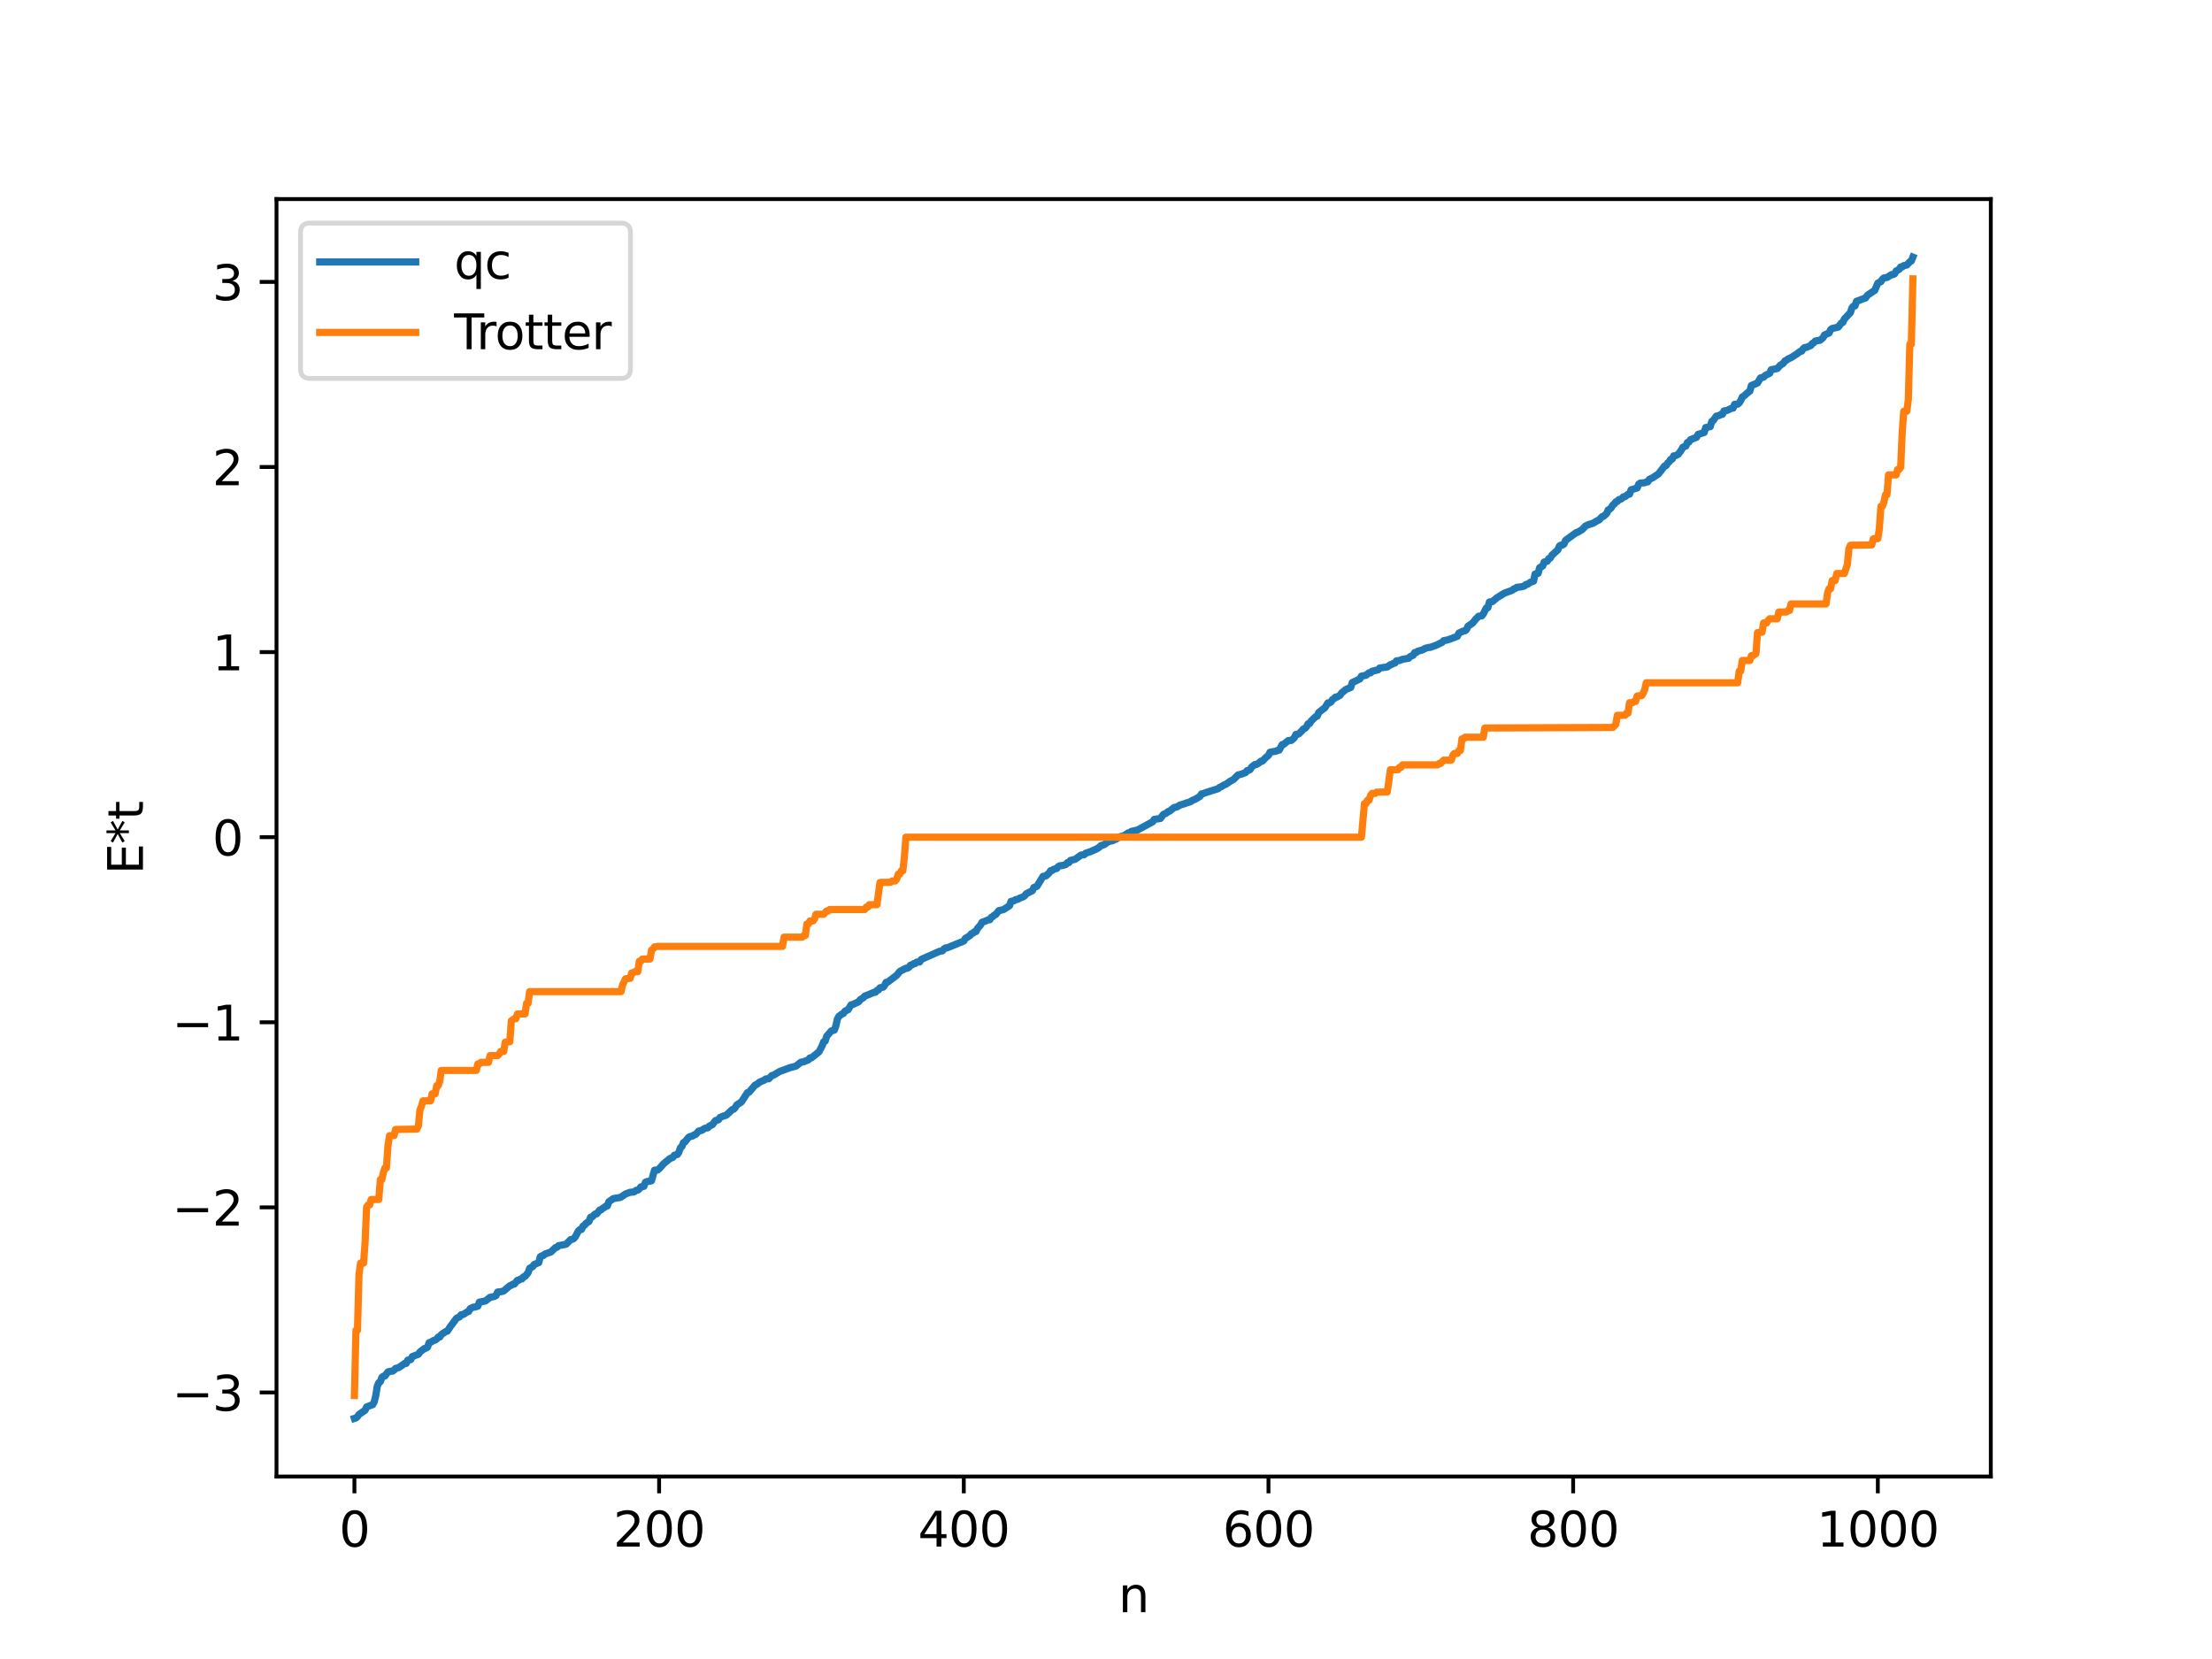<?xml version="1.0" encoding="utf-8" standalone="no"?>
<!DOCTYPE svg PUBLIC "-//W3C//DTD SVG 1.1//EN"
  "http://www.w3.org/Graphics/SVG/1.1/DTD/svg11.dtd">
<svg xmlns:xlink="http://www.w3.org/1999/xlink" width="460.8pt" height="345.6pt" viewBox="0 0 460.8 345.6" xmlns="http://www.w3.org/2000/svg" version="1.1">
 <defs>
  <style type="text/css">*{stroke-linejoin: round; stroke-linecap: butt}</style>
 </defs>
 <g id="figure_1">
  <g id="patch_1">
   <path d="M 0 345.6 
L 460.8 345.6 
L 460.8 0 
L 0 0 
z
" style="fill: #ffffff"/>
  </g>
  <g id="axes_1">
   <g id="patch_2">
    <path d="M 57.6 307.584 
L 414.72 307.584 
L 414.72 41.472 
L 57.6 41.472 
z
" style="fill: #ffffff"/>
   </g>
   <g id="matplotlib.axis_1">
    <g id="xtick_1">
     <g id="line2d_1">
      <defs>
       <path id="m3735494f0d" d="M 0 0 
L 0 3.5 
" style="stroke: #000000; stroke-width: 0.8"/>
      </defs>
      <g>
       <use xlink:href="#m3735494f0d" x="73.833" y="307.584" style="stroke: #000000; stroke-width: 0.8"/>
      </g>
     </g>
     <g id="text_1">
      <!-- 0 -->
      <g transform="translate(70.651 322.182) scale(0.1 -0.1)">
       <defs>
        <path id="DejaVuSans-30" d="M 2034 4250 
Q 1547 4250 1301 3770 
Q 1056 3291 1056 2328 
Q 1056 1369 1301 889 
Q 1547 409 2034 409 
Q 2525 409 2770 889 
Q 3016 1369 3016 2328 
Q 3016 3291 2770 3770 
Q 2525 4250 2034 4250 
z
M 2034 4750 
Q 2819 4750 3233 4129 
Q 3647 3509 3647 2328 
Q 3647 1150 3233 529 
Q 2819 -91 2034 -91 
Q 1250 -91 836 529 
Q 422 1150 422 2328 
Q 422 3509 836 4129 
Q 1250 4750 2034 4750 
z
" transform="scale(0.016)"/>
       </defs>
       <use xlink:href="#DejaVuSans-30"/>
      </g>
     </g>
    </g>
    <g id="xtick_2">
     <g id="line2d_2">
      <g>
       <use xlink:href="#m3735494f0d" x="137.304" y="307.584" style="stroke: #000000; stroke-width: 0.8"/>
      </g>
     </g>
     <g id="text_2">
      <!-- 200 -->
      <g transform="translate(127.76 322.182) scale(0.1 -0.1)">
       <defs>
        <path id="DejaVuSans-32" d="M 1228 531 
L 3431 531 
L 3431 0 
L 469 0 
L 469 531 
Q 828 903 1448 1529 
Q 2069 2156 2228 2338 
Q 2531 2678 2651 2914 
Q 2772 3150 2772 3378 
Q 2772 3750 2511 3984 
Q 2250 4219 1831 4219 
Q 1534 4219 1204 4116 
Q 875 4013 500 3803 
L 500 4441 
Q 881 4594 1212 4672 
Q 1544 4750 1819 4750 
Q 2544 4750 2975 4387 
Q 3406 4025 3406 3419 
Q 3406 3131 3298 2873 
Q 3191 2616 2906 2266 
Q 2828 2175 2409 1742 
Q 1991 1309 1228 531 
z
" transform="scale(0.016)"/>
       </defs>
       <use xlink:href="#DejaVuSans-32"/>
       <use xlink:href="#DejaVuSans-30" x="63.623"/>
       <use xlink:href="#DejaVuSans-30" x="127.246"/>
      </g>
     </g>
    </g>
    <g id="xtick_3">
     <g id="line2d_3">
      <g>
       <use xlink:href="#m3735494f0d" x="200.775" y="307.584" style="stroke: #000000; stroke-width: 0.8"/>
      </g>
     </g>
     <g id="text_3">
      <!-- 400 -->
      <g transform="translate(191.231 322.182) scale(0.1 -0.1)">
       <defs>
        <path id="DejaVuSans-34" d="M 2419 4116 
L 825 1625 
L 2419 1625 
L 2419 4116 
z
M 2253 4666 
L 3047 4666 
L 3047 1625 
L 3713 1625 
L 3713 1100 
L 3047 1100 
L 3047 0 
L 2419 0 
L 2419 1100 
L 313 1100 
L 313 1709 
L 2253 4666 
z
" transform="scale(0.016)"/>
       </defs>
       <use xlink:href="#DejaVuSans-34"/>
       <use xlink:href="#DejaVuSans-30" x="63.623"/>
       <use xlink:href="#DejaVuSans-30" x="127.246"/>
      </g>
     </g>
    </g>
    <g id="xtick_4">
     <g id="line2d_4">
      <g>
       <use xlink:href="#m3735494f0d" x="264.246" y="307.584" style="stroke: #000000; stroke-width: 0.8"/>
      </g>
     </g>
     <g id="text_4">
      <!-- 600 -->
      <g transform="translate(254.702 322.182) scale(0.1 -0.1)">
       <defs>
        <path id="DejaVuSans-36" d="M 2113 2584 
Q 1688 2584 1439 2293 
Q 1191 2003 1191 1497 
Q 1191 994 1439 701 
Q 1688 409 2113 409 
Q 2538 409 2786 701 
Q 3034 994 3034 1497 
Q 3034 2003 2786 2293 
Q 2538 2584 2113 2584 
z
M 3366 4563 
L 3366 3988 
Q 3128 4100 2886 4159 
Q 2644 4219 2406 4219 
Q 1781 4219 1451 3797 
Q 1122 3375 1075 2522 
Q 1259 2794 1537 2939 
Q 1816 3084 2150 3084 
Q 2853 3084 3261 2657 
Q 3669 2231 3669 1497 
Q 3669 778 3244 343 
Q 2819 -91 2113 -91 
Q 1303 -91 875 529 
Q 447 1150 447 2328 
Q 447 3434 972 4092 
Q 1497 4750 2381 4750 
Q 2619 4750 2861 4703 
Q 3103 4656 3366 4563 
z
" transform="scale(0.016)"/>
       </defs>
       <use xlink:href="#DejaVuSans-36"/>
       <use xlink:href="#DejaVuSans-30" x="63.623"/>
       <use xlink:href="#DejaVuSans-30" x="127.246"/>
      </g>
     </g>
    </g>
    <g id="xtick_5">
     <g id="line2d_5">
      <g>
       <use xlink:href="#m3735494f0d" x="327.717" y="307.584" style="stroke: #000000; stroke-width: 0.8"/>
      </g>
     </g>
     <g id="text_5">
      <!-- 800 -->
      <g transform="translate(318.173 322.182) scale(0.1 -0.1)">
       <defs>
        <path id="DejaVuSans-38" d="M 2034 2216 
Q 1584 2216 1326 1975 
Q 1069 1734 1069 1313 
Q 1069 891 1326 650 
Q 1584 409 2034 409 
Q 2484 409 2743 651 
Q 3003 894 3003 1313 
Q 3003 1734 2745 1975 
Q 2488 2216 2034 2216 
z
M 1403 2484 
Q 997 2584 770 2862 
Q 544 3141 544 3541 
Q 544 4100 942 4425 
Q 1341 4750 2034 4750 
Q 2731 4750 3128 4425 
Q 3525 4100 3525 3541 
Q 3525 3141 3298 2862 
Q 3072 2584 2669 2484 
Q 3125 2378 3379 2068 
Q 3634 1759 3634 1313 
Q 3634 634 3220 271 
Q 2806 -91 2034 -91 
Q 1263 -91 848 271 
Q 434 634 434 1313 
Q 434 1759 690 2068 
Q 947 2378 1403 2484 
z
M 1172 3481 
Q 1172 3119 1398 2916 
Q 1625 2713 2034 2713 
Q 2441 2713 2670 2916 
Q 2900 3119 2900 3481 
Q 2900 3844 2670 4047 
Q 2441 4250 2034 4250 
Q 1625 4250 1398 4047 
Q 1172 3844 1172 3481 
z
" transform="scale(0.016)"/>
       </defs>
       <use xlink:href="#DejaVuSans-38"/>
       <use xlink:href="#DejaVuSans-30" x="63.623"/>
       <use xlink:href="#DejaVuSans-30" x="127.246"/>
      </g>
     </g>
    </g>
    <g id="xtick_6">
     <g id="line2d_6">
      <g>
       <use xlink:href="#m3735494f0d" x="391.188" y="307.584" style="stroke: #000000; stroke-width: 0.8"/>
      </g>
     </g>
     <g id="text_6">
      <!-- 1000 -->
      <g transform="translate(378.463 322.182) scale(0.1 -0.1)">
       <defs>
        <path id="DejaVuSans-31" d="M 794 531 
L 1825 531 
L 1825 4091 
L 703 3866 
L 703 4441 
L 1819 4666 
L 2450 4666 
L 2450 531 
L 3481 531 
L 3481 0 
L 794 0 
L 794 531 
z
" transform="scale(0.016)"/>
       </defs>
       <use xlink:href="#DejaVuSans-31"/>
       <use xlink:href="#DejaVuSans-30" x="63.623"/>
       <use xlink:href="#DejaVuSans-30" x="127.246"/>
       <use xlink:href="#DejaVuSans-30" x="190.869"/>
      </g>
     </g>
    </g>
    <g id="text_7">
     <!-- n -->
     <g transform="translate(232.991 335.861) scale(0.1 -0.1)">
      <defs>
       <path id="DejaVuSans-6e" d="M 3513 2113 
L 3513 0 
L 2938 0 
L 2938 2094 
Q 2938 2591 2744 2837 
Q 2550 3084 2163 3084 
Q 1697 3084 1428 2787 
Q 1159 2491 1159 1978 
L 1159 0 
L 581 0 
L 581 3500 
L 1159 3500 
L 1159 2956 
Q 1366 3272 1645 3428 
Q 1925 3584 2291 3584 
Q 2894 3584 3203 3211 
Q 3513 2838 3513 2113 
z
" transform="scale(0.016)"/>
      </defs>
      <use xlink:href="#DejaVuSans-6e"/>
     </g>
    </g>
   </g>
   <g id="matplotlib.axis_2">
    <g id="ytick_1">
     <g id="line2d_7">
      <defs>
       <path id="m44166427aa" d="M 0 0 
L -3.5 0 
" style="stroke: #000000; stroke-width: 0.8"/>
      </defs>
      <g>
       <use xlink:href="#m44166427aa" x="57.6" y="290.08" style="stroke: #000000; stroke-width: 0.8"/>
      </g>
     </g>
     <g id="text_8">
      <!-- −3 -->
      <g transform="translate(35.858 293.879) scale(0.1 -0.1)">
       <defs>
        <path id="DejaVuSans-2212" d="M 678 2272 
L 4684 2272 
L 4684 1741 
L 678 1741 
L 678 2272 
z
" transform="scale(0.016)"/>
        <path id="DejaVuSans-33" d="M 2597 2516 
Q 3050 2419 3304 2112 
Q 3559 1806 3559 1356 
Q 3559 666 3084 287 
Q 2609 -91 1734 -91 
Q 1441 -91 1130 -33 
Q 819 25 488 141 
L 488 750 
Q 750 597 1062 519 
Q 1375 441 1716 441 
Q 2309 441 2620 675 
Q 2931 909 2931 1356 
Q 2931 1769 2642 2001 
Q 2353 2234 1838 2234 
L 1294 2234 
L 1294 2753 
L 1863 2753 
Q 2328 2753 2575 2939 
Q 2822 3125 2822 3475 
Q 2822 3834 2567 4026 
Q 2313 4219 1838 4219 
Q 1578 4219 1281 4162 
Q 984 4106 628 3988 
L 628 4550 
Q 988 4650 1302 4700 
Q 1616 4750 1894 4750 
Q 2613 4750 3031 4423 
Q 3450 4097 3450 3541 
Q 3450 3153 3228 2886 
Q 3006 2619 2597 2516 
z
" transform="scale(0.016)"/>
       </defs>
       <use xlink:href="#DejaVuSans-2212"/>
       <use xlink:href="#DejaVuSans-33" x="83.789"/>
      </g>
     </g>
    </g>
    <g id="ytick_2">
     <g id="line2d_8">
      <g>
       <use xlink:href="#m44166427aa" x="57.6" y="251.521" style="stroke: #000000; stroke-width: 0.8"/>
      </g>
     </g>
     <g id="text_9">
      <!-- −2 -->
      <g transform="translate(35.858 255.32) scale(0.1 -0.1)">
       <use xlink:href="#DejaVuSans-2212"/>
       <use xlink:href="#DejaVuSans-32" x="83.789"/>
      </g>
     </g>
    </g>
    <g id="ytick_3">
     <g id="line2d_9">
      <g>
       <use xlink:href="#m44166427aa" x="57.6" y="212.961" style="stroke: #000000; stroke-width: 0.8"/>
      </g>
     </g>
     <g id="text_10">
      <!-- −1 -->
      <g transform="translate(35.858 216.761) scale(0.1 -0.1)">
       <use xlink:href="#DejaVuSans-2212"/>
       <use xlink:href="#DejaVuSans-31" x="83.789"/>
      </g>
     </g>
    </g>
    <g id="ytick_4">
     <g id="line2d_10">
      <g>
       <use xlink:href="#m44166427aa" x="57.6" y="174.402" style="stroke: #000000; stroke-width: 0.8"/>
      </g>
     </g>
     <g id="text_11">
      <!-- 0 -->
      <g transform="translate(44.237 178.201) scale(0.1 -0.1)">
       <use xlink:href="#DejaVuSans-30"/>
      </g>
     </g>
    </g>
    <g id="ytick_5">
     <g id="line2d_11">
      <g>
       <use xlink:href="#m44166427aa" x="57.6" y="135.843" style="stroke: #000000; stroke-width: 0.8"/>
      </g>
     </g>
     <g id="text_12">
      <!-- 1 -->
      <g transform="translate(44.237 139.642) scale(0.1 -0.1)">
       <use xlink:href="#DejaVuSans-31"/>
      </g>
     </g>
    </g>
    <g id="ytick_6">
     <g id="line2d_12">
      <g>
       <use xlink:href="#m44166427aa" x="57.6" y="97.284" style="stroke: #000000; stroke-width: 0.8"/>
      </g>
     </g>
     <g id="text_13">
      <!-- 2 -->
      <g transform="translate(44.237 101.083) scale(0.1 -0.1)">
       <use xlink:href="#DejaVuSans-32"/>
      </g>
     </g>
    </g>
    <g id="ytick_7">
     <g id="line2d_13">
      <g>
       <use xlink:href="#m44166427aa" x="57.6" y="58.724" style="stroke: #000000; stroke-width: 0.8"/>
      </g>
     </g>
     <g id="text_14">
      <!-- 3 -->
      <g transform="translate(44.237 62.524) scale(0.1 -0.1)">
       <use xlink:href="#DejaVuSans-33"/>
      </g>
     </g>
    </g>
    <g id="text_15">
     <!-- E*t -->
     <g transform="translate(29.778 182.148) rotate(-90) scale(0.1 -0.1)">
      <defs>
       <path id="DejaVuSans-45" d="M 628 4666 
L 3578 4666 
L 3578 4134 
L 1259 4134 
L 1259 2753 
L 3481 2753 
L 3481 2222 
L 1259 2222 
L 1259 531 
L 3634 531 
L 3634 0 
L 628 0 
L 628 4666 
z
" transform="scale(0.016)"/>
       <path id="DejaVuSans-2a" d="M 3009 3897 
L 1888 3291 
L 3009 2681 
L 2828 2375 
L 1778 3009 
L 1778 1831 
L 1422 1831 
L 1422 3009 
L 372 2375 
L 191 2681 
L 1313 3291 
L 191 3897 
L 372 4206 
L 1422 3572 
L 1422 4750 
L 1778 4750 
L 1778 3572 
L 2828 4206 
L 3009 3897 
z
" transform="scale(0.016)"/>
       <path id="DejaVuSans-74" d="M 1172 4494 
L 1172 3500 
L 2356 3500 
L 2356 3053 
L 1172 3053 
L 1172 1153 
Q 1172 725 1289 603 
Q 1406 481 1766 481 
L 2356 481 
L 2356 0 
L 1766 0 
Q 1100 0 847 248 
Q 594 497 594 1153 
L 594 3053 
L 172 3053 
L 172 3500 
L 594 3500 
L 594 4494 
L 1172 4494 
z
" transform="scale(0.016)"/>
      </defs>
      <use xlink:href="#DejaVuSans-45"/>
      <use xlink:href="#DejaVuSans-2a" x="63.184"/>
      <use xlink:href="#DejaVuSans-74" x="113.184"/>
     </g>
    </g>
   </g>
   <g id="line2d_14">
    <path d="M 73.833 295.488 
L 74.15 295.387 
L 74.467 295.105 
L 74.785 294.656 
L 76.054 293.785 
L 76.372 293.09 
L 77.324 292.721 
L 77.641 292.612 
L 77.958 292.026 
L 78.276 290.746 
L 78.593 288.777 
L 78.91 288.042 
L 79.228 287.836 
L 79.545 286.953 
L 79.862 286.694 
L 80.18 286.651 
L 80.815 285.792 
L 81.449 285.645 
L 81.767 285.632 
L 82.084 285.442 
L 82.401 285.07 
L 83.036 284.913 
L 83.988 284.259 
L 84.305 284.023 
L 84.623 284.016 
L 84.94 283.35 
L 85.575 283.219 
L 85.892 282.593 
L 87.162 282.117 
L 87.479 281.637 
L 88.431 280.913 
L 88.748 280.856 
L 89.066 280.638 
L 89.383 279.713 
L 89.7 279.626 
L 90.335 279.241 
L 90.653 279.17 
L 90.97 278.94 
L 91.287 278.549 
L 91.605 278.53 
L 91.922 278.022 
L 92.874 277.376 
L 93.191 277.303 
L 93.826 276.329 
L 94.778 275.066 
L 95.096 274.621 
L 95.73 274.326 
L 96.048 273.894 
L 96.365 273.881 
L 96.682 273.722 
L 97.317 273.297 
L 97.634 273.204 
L 97.952 272.615 
L 98.586 272.304 
L 98.904 272.296 
L 99.539 272.1 
L 99.856 271.262 
L 101.125 271.017 
L 102.077 270.264 
L 103.029 270.064 
L 103.347 269.867 
L 103.664 269.161 
L 104.616 269.036 
L 104.934 268.928 
L 106.203 267.847 
L 106.52 267.75 
L 106.838 267.516 
L 107.155 267.496 
L 107.79 266.719 
L 108.107 266.682 
L 108.424 266.444 
L 108.742 266.423 
L 109.059 265.985 
L 109.377 265.89 
L 110.011 265.125 
L 110.329 264.215 
L 110.963 263.859 
L 111.281 263.42 
L 111.915 263.158 
L 112.233 263.017 
L 112.55 261.812 
L 112.867 261.607 
L 113.185 261.554 
L 113.502 261.251 
L 114.772 260.801 
L 115.724 259.889 
L 116.041 259.813 
L 116.358 259.5 
L 116.993 259.378 
L 117.628 259.261 
L 117.945 259.176 
L 118.897 258.213 
L 119.215 258.178 
L 119.532 258.019 
L 119.849 257.639 
L 120.484 256.439 
L 120.801 256.151 
L 121.119 256.129 
L 121.436 255.438 
L 121.753 255.252 
L 122.071 254.851 
L 122.705 254.446 
L 123.023 253.57 
L 123.34 253.52 
L 123.975 252.902 
L 124.292 252.873 
L 124.927 252.076 
L 125.244 252.021 
L 125.562 251.69 
L 125.879 251.56 
L 126.196 251.271 
L 126.514 251.225 
L 126.831 250.346 
L 127.783 249.678 
L 129.053 249.484 
L 129.37 249.369 
L 130.322 248.725 
L 131.274 248.372 
L 131.909 248.327 
L 132.226 248.212 
L 132.543 247.963 
L 132.861 247.923 
L 133.178 247.693 
L 133.496 247.252 
L 134.13 247.135 
L 134.448 246.297 
L 134.765 246.131 
L 135.4 246.064 
L 135.717 245.971 
L 136.352 243.77 
L 136.986 243.733 
L 137.304 243.48 
L 138.256 242.424 
L 139.525 241.37 
L 140.16 241.108 
L 140.477 240.662 
L 141.112 240.498 
L 141.429 240.006 
L 141.747 239.088 
L 142.064 238.818 
L 142.381 238.018 
L 142.699 237.863 
L 143.334 237.059 
L 143.651 236.794 
L 144.286 236.647 
L 144.603 236.403 
L 144.92 236.329 
L 145.555 235.618 
L 146.19 235.47 
L 146.824 235.052 
L 147.459 234.93 
L 147.777 234.572 
L 148.411 234.283 
L 149.046 233.438 
L 149.681 233.263 
L 149.998 232.776 
L 150.633 232.514 
L 151.267 232.334 
L 152.537 231.154 
L 152.854 231.062 
L 153.172 230.707 
L 153.489 230.173 
L 154.441 229.573 
L 155.71 227.61 
L 156.028 227.541 
L 157.297 226.037 
L 157.615 225.916 
L 158.249 225.418 
L 158.884 225.153 
L 159.201 225.022 
L 159.519 224.767 
L 160.153 224.729 
L 160.788 224.047 
L 161.105 224.004 
L 162.375 223.229 
L 164.596 222.407 
L 165.548 222.159 
L 165.866 222.058 
L 166.818 221.291 
L 167.453 221.177 
L 168.405 220.78 
L 168.722 220.381 
L 169.039 220.368 
L 169.674 219.877 
L 170.626 219.09 
L 171.261 217.87 
L 171.578 217.036 
L 171.896 216.89 
L 172.213 215.871 
L 173.165 214.776 
L 173.8 214.591 
L 174.117 213.759 
L 174.434 212.32 
L 174.752 211.721 
L 175.386 211.254 
L 175.704 211.11 
L 176.021 210.638 
L 176.656 210.359 
L 177.291 209.33 
L 177.608 209.276 
L 178.877 208.681 
L 179.195 208.243 
L 179.829 207.862 
L 180.147 207.505 
L 181.099 207.137 
L 182.051 206.726 
L 182.368 206.696 
L 182.686 206.333 
L 183.003 206.225 
L 183.32 205.771 
L 183.955 205.655 
L 184.272 205.307 
L 184.59 204.644 
L 184.907 204.605 
L 186.811 203.159 
L 187.446 202.368 
L 188.715 201.702 
L 189.033 201.686 
L 189.35 201.489 
L 189.667 201.074 
L 189.985 201.01 
L 190.302 200.752 
L 190.62 200.736 
L 190.937 200.439 
L 191.572 200.398 
L 191.889 199.887 
L 192.524 199.592 
L 195.697 198.187 
L 196.332 198.074 
L 196.649 197.682 
L 196.967 197.481 
L 197.284 197.45 
L 197.919 197.205 
L 200.775 196.035 
L 201.092 195.502 
L 202.044 194.913 
L 202.362 194.511 
L 202.679 194.412 
L 202.996 194.091 
L 203.314 194.056 
L 203.631 193.409 
L 204.266 192.695 
L 204.583 192.125 
L 205.218 191.9 
L 205.853 191.622 
L 206.17 191.607 
L 206.487 191.119 
L 206.805 190.953 
L 207.122 190.637 
L 207.439 190.506 
L 208.074 189.703 
L 209.026 189.494 
L 210.296 188.681 
L 210.613 187.782 
L 211.248 187.649 
L 211.565 187.417 
L 211.882 187.387 
L 212.517 187.06 
L 213.152 186.835 
L 213.469 186.597 
L 213.786 186.188 
L 215.056 185.552 
L 215.373 184.886 
L 216.008 184.637 
L 217.277 182.568 
L 217.912 182.443 
L 218.547 181.859 
L 218.864 181.375 
L 219.181 181.351 
L 219.499 181.082 
L 220.134 180.915 
L 220.451 180.536 
L 220.768 180.35 
L 221.403 180.291 
L 222.038 180.086 
L 222.355 179.705 
L 222.672 179.698 
L 222.99 179.24 
L 223.942 179.016 
L 225.211 178.125 
L 225.846 178.056 
L 226.163 177.742 
L 227.115 177.429 
L 228.385 176.869 
L 229.02 176.489 
L 229.337 176.155 
L 229.972 175.974 
L 230.924 175.32 
L 231.876 175.094 
L 232.193 174.871 
L 232.51 174.823 
L 232.828 174.444 
L 233.145 174.443 
L 233.462 174.256 
L 234.097 174.113 
L 235.049 173.497 
L 235.367 173.485 
L 235.684 173.196 
L 236.953 172.912 
L 240.127 171.189 
L 240.444 170.687 
L 241.714 170.514 
L 242.348 169.662 
L 242.983 169.389 
L 243.3 169.082 
L 243.618 168.999 
L 244.57 168.234 
L 245.205 168.084 
L 245.839 167.693 
L 246.474 167.523 
L 247.109 167.296 
L 248.061 166.985 
L 248.378 166.736 
L 249.013 166.483 
L 249.965 165.903 
L 250.282 165.392 
L 250.6 165.346 
L 251.234 165.096 
L 253.773 164.299 
L 254.091 164.006 
L 254.408 163.876 
L 255.043 163.489 
L 255.36 163.384 
L 256.312 162.722 
L 256.947 162.395 
L 257.899 161.435 
L 258.534 161.287 
L 259.486 160.929 
L 259.803 160.522 
L 260.12 160.474 
L 260.438 160.291 
L 260.755 159.765 
L 261.39 159.272 
L 261.707 159.261 
L 262.342 158.889 
L 262.659 158.569 
L 262.977 158.546 
L 263.611 157.886 
L 264.246 157.351 
L 264.563 156.703 
L 265.833 156.477 
L 266.15 156.298 
L 266.467 156.266 
L 267.102 155.116 
L 267.42 155.054 
L 268.372 154.275 
L 269.006 154.238 
L 269.641 153.672 
L 269.958 152.992 
L 270.276 152.981 
L 270.593 152.853 
L 271.228 152.214 
L 271.545 151.846 
L 271.862 151.729 
L 272.18 151.389 
L 272.497 150.779 
L 272.815 150.72 
L 273.132 150.204 
L 274.084 149.289 
L 274.401 149.187 
L 274.719 148.429 
L 275.353 147.922 
L 275.988 147.452 
L 276.623 146.427 
L 276.94 146.423 
L 277.258 146.232 
L 277.575 145.737 
L 277.892 145.555 
L 278.21 145.218 
L 278.527 145.209 
L 279.162 144.838 
L 279.479 144.348 
L 280.431 143.595 
L 281.383 143.206 
L 281.7 142.195 
L 283.287 141.435 
L 283.605 140.856 
L 284.557 140.673 
L 285.191 140.165 
L 285.509 140.161 
L 285.826 139.836 
L 287.096 139.531 
L 287.413 139.161 
L 289 138.941 
L 289.634 138.472 
L 289.952 138.396 
L 290.269 138.191 
L 290.586 138.127 
L 290.904 137.667 
L 291.539 137.593 
L 292.173 137.347 
L 293.443 137.128 
L 293.76 136.781 
L 294.395 136.491 
L 294.712 135.935 
L 295.029 135.927 
L 295.347 135.658 
L 296.299 135.402 
L 296.934 135.058 
L 297.568 134.873 
L 297.886 134.869 
L 298.838 134.546 
L 299.472 134.289 
L 300.107 133.952 
L 300.424 133.816 
L 300.742 133.463 
L 301.377 133.35 
L 302.011 133.156 
L 303.598 132.551 
L 303.915 131.882 
L 304.867 131.451 
L 305.185 131.409 
L 305.502 131.145 
L 305.82 130.437 
L 306.772 129.804 
L 307.406 129.002 
L 308.041 128.368 
L 308.676 128.301 
L 308.993 127.903 
L 309.628 126.646 
L 309.945 126.601 
L 310.262 125.417 
L 310.897 125.315 
L 311.849 124.52 
L 313.436 123.542 
L 315.023 122.97 
L 315.34 122.683 
L 315.658 122.595 
L 315.975 122.35 
L 316.927 122.246 
L 317.562 122.077 
L 317.879 121.762 
L 318.196 121.718 
L 318.831 121.283 
L 319.466 121.071 
L 319.783 119.582 
L 320.418 119.447 
L 320.735 118.262 
L 321.37 117.906 
L 321.687 117.077 
L 322.322 116.911 
L 322.639 116.367 
L 322.957 116.247 
L 323.274 115.679 
L 324.543 114.526 
L 324.861 113.745 
L 325.178 113.555 
L 325.496 113.537 
L 325.813 113.326 
L 326.13 112.571 
L 327.717 111.416 
L 328.352 110.95 
L 328.669 110.877 
L 329.621 110.294 
L 330.256 109.6 
L 330.891 109.291 
L 331.843 109.01 
L 332.795 108.437 
L 333.112 108.316 
L 333.747 107.625 
L 334.064 107.547 
L 334.699 106.966 
L 335.016 106.215 
L 335.334 106.073 
L 335.651 105.776 
L 335.968 105.237 
L 336.286 104.991 
L 336.603 104.546 
L 336.92 104.461 
L 337.238 104.079 
L 337.555 104.03 
L 337.872 103.828 
L 338.19 103.488 
L 338.507 103.47 
L 339.142 102.974 
L 339.459 102.942 
L 339.777 102.046 
L 341.046 101.656 
L 341.363 100.869 
L 341.681 100.64 
L 342.633 100.561 
L 342.95 100.404 
L 343.267 100.376 
L 343.585 99.857 
L 344.22 99.566 
L 345.489 98.731 
L 346.758 97.084 
L 347.076 96.989 
L 347.393 96.477 
L 347.71 96.212 
L 348.028 95.704 
L 348.345 95.651 
L 348.662 94.957 
L 348.98 94.955 
L 349.615 94.63 
L 350.249 93.759 
L 350.567 93.17 
L 351.201 92.917 
L 351.519 92.184 
L 351.836 92.079 
L 352.153 91.596 
L 353.423 91.096 
L 353.74 90.493 
L 355.01 90.102 
L 355.327 89.068 
L 356.279 88.876 
L 356.596 87.794 
L 356.914 87.57 
L 357.548 86.69 
L 358.183 86.542 
L 358.5 86.318 
L 358.818 86.31 
L 359.135 85.614 
L 359.77 85.502 
L 360.722 85.04 
L 361.039 85.013 
L 361.357 84.223 
L 361.991 84.195 
L 362.309 83.937 
L 362.626 83.446 
L 362.943 82.708 
L 363.261 82.521 
L 364.213 81.686 
L 364.53 81.469 
L 364.848 80.305 
L 366.117 79.787 
L 366.752 78.716 
L 367.386 78.578 
L 367.704 78.227 
L 368.656 77.759 
L 368.973 77.027 
L 370.243 76.768 
L 370.877 76.081 
L 371.512 75.679 
L 371.829 75.18 
L 372.147 75.057 
L 372.464 74.786 
L 373.099 74.51 
L 374.368 73.697 
L 375.003 73.206 
L 375.32 73.157 
L 375.638 72.634 
L 375.955 72.391 
L 376.272 72.383 
L 377.224 71.977 
L 377.542 71.555 
L 377.859 71.393 
L 378.177 71.032 
L 379.129 70.889 
L 379.763 70.368 
L 380.081 69.774 
L 381.033 69.368 
L 381.35 68.68 
L 381.667 68.429 
L 382.937 68.148 
L 383.572 67.31 
L 383.889 67.168 
L 384.206 66.466 
L 385.476 65.114 
L 385.793 64.12 
L 386.11 63.779 
L 386.428 63.732 
L 386.745 62.768 
L 388.649 62.058 
L 388.967 61.557 
L 389.601 61.114 
L 390.553 60.478 
L 391.188 58.981 
L 391.823 58.669 
L 392.14 58.164 
L 392.458 57.897 
L 393.092 57.807 
L 394.044 57.203 
L 394.362 57.199 
L 394.679 57.048 
L 394.996 56.45 
L 395.631 56.114 
L 395.948 55.609 
L 396.266 55.607 
L 396.583 55.336 
L 397.218 55.21 
L 397.853 54.534 
L 398.17 54.356 
L 398.487 53.568 
L 398.487 53.568 
" clip-path="url(#p42ec8f3f74)" style="fill: none; stroke: #1f77b4; stroke-width: 1.5; stroke-linecap: square"/>
   </g>
   <g id="line2d_15">
    <path d="M 73.833 290.709 
L 74.15 277.137 
L 74.467 277.137 
L 74.785 265.536 
L 75.102 263.126 
L 75.737 263.126 
L 76.054 258.786 
L 76.372 251.458 
L 76.689 251.009 
L 77.006 251.009 
L 77.324 249.875 
L 78.91 249.875 
L 79.228 245.741 
L 79.545 245.741 
L 79.862 244.244 
L 80.18 243.32 
L 80.497 243.32 
L 80.815 238.749 
L 81.132 236.597 
L 82.084 236.56 
L 82.401 235.286 
L 86.844 235.214 
L 87.162 234.517 
L 87.479 231.204 
L 87.796 230.472 
L 88.114 229.325 
L 89.7 229.325 
L 90.018 227.86 
L 90.653 227.86 
L 90.97 226.158 
L 91.287 226.158 
L 91.605 225.271 
L 91.922 222.991 
L 99.221 222.991 
L 99.539 221.632 
L 99.856 221.632 
L 100.173 221.311 
L 101.76 221.311 
L 102.077 219.902 
L 103.664 219.902 
L 103.981 219.584 
L 104.299 219.035 
L 104.934 219.035 
L 105.251 217.103 
L 106.203 217.006 
L 106.52 212.647 
L 107.155 212.216 
L 107.472 212.216 
L 107.79 211.212 
L 109.377 211.212 
L 109.694 209.009 
L 110.011 209.009 
L 110.329 206.575 
L 129.37 206.575 
L 129.687 205.192 
L 130.322 203.892 
L 131.274 203.809 
L 131.591 202.677 
L 131.909 202.677 
L 132.226 202.419 
L 132.861 202.419 
L 133.178 200.241 
L 133.496 200.241 
L 133.813 199.785 
L 135.4 199.785 
L 135.717 197.928 
L 136.034 197.677 
L 136.352 197.258 
L 136.986 197.152 
L 163.01 197.152 
L 163.327 195.224 
L 167.135 195.224 
L 167.453 194.872 
L 167.77 194.872 
L 168.087 192.486 
L 168.405 192.486 
L 168.722 191.85 
L 169.357 191.85 
L 169.674 191.439 
L 169.991 190.454 
L 171.578 190.454 
L 172.213 189.76 
L 172.53 189.76 
L 172.848 189.466 
L 180.147 189.466 
L 180.464 188.959 
L 180.781 188.959 
L 181.099 188.462 
L 182.686 188.462 
L 183.32 183.825 
L 185.542 183.784 
L 185.859 183.515 
L 186.494 183.515 
L 186.811 183.108 
L 187.129 182.088 
L 187.446 182.088 
L 187.763 181.397 
L 188.081 181.397 
L 188.398 178.514 
L 188.715 174.402 
L 283.605 174.402 
L 284.239 167.407 
L 284.557 167.407 
L 284.874 166.716 
L 285.191 166.716 
L 285.509 165.696 
L 285.826 165.289 
L 286.461 165.289 
L 286.778 165.02 
L 289 164.979 
L 289.634 160.342 
L 291.221 160.342 
L 291.539 159.845 
L 291.856 159.845 
L 292.173 159.338 
L 299.472 159.338 
L 299.79 159.044 
L 300.107 159.044 
L 300.742 158.35 
L 302.329 158.35 
L 302.646 157.365 
L 302.963 156.955 
L 303.598 156.955 
L 303.915 156.318 
L 304.233 156.318 
L 304.55 153.932 
L 304.867 153.932 
L 305.185 153.58 
L 308.993 153.58 
L 309.31 151.652 
L 335.968 151.546 
L 336.603 150.877 
L 336.92 149.019 
L 338.507 149.019 
L 338.824 148.563 
L 339.142 148.563 
L 339.459 146.385 
L 340.094 146.385 
L 340.411 146.127 
L 340.729 146.127 
L 341.046 144.996 
L 341.681 144.913 
L 341.998 144.913 
L 342.315 144.409 
L 342.633 143.612 
L 342.95 142.229 
L 361.991 142.229 
L 362.309 139.795 
L 362.626 139.795 
L 362.943 137.592 
L 364.53 137.592 
L 364.848 136.588 
L 365.165 136.588 
L 365.8 136.157 
L 366.117 131.798 
L 367.069 131.701 
L 367.386 129.769 
L 368.021 129.769 
L 368.339 129.22 
L 368.656 128.902 
L 370.243 128.902 
L 370.56 127.494 
L 372.147 127.494 
L 372.464 127.172 
L 372.781 127.172 
L 373.099 125.813 
L 380.398 125.813 
L 380.715 123.533 
L 381.033 122.646 
L 381.35 122.646 
L 381.667 120.944 
L 382.302 120.944 
L 382.62 119.479 
L 384.206 119.479 
L 384.841 117.6 
L 385.158 114.287 
L 385.476 113.59 
L 389.919 113.518 
L 390.236 112.244 
L 391.188 112.207 
L 391.505 110.056 
L 391.823 105.484 
L 392.14 105.484 
L 392.458 104.56 
L 392.775 103.063 
L 393.092 103.063 
L 393.41 98.929 
L 394.996 98.929 
L 395.314 97.796 
L 395.631 97.796 
L 395.948 97.346 
L 396.266 90.018 
L 396.583 85.678 
L 397.218 85.678 
L 397.535 83.268 
L 397.853 71.667 
L 398.17 71.667 
L 398.487 58.095 
L 398.487 58.095 
" clip-path="url(#p42ec8f3f74)" style="fill: none; stroke: #ff7f0e; stroke-width: 1.5; stroke-linecap: square"/>
   </g>
   <g id="patch_3">
    <path d="M 57.6 307.584 
L 57.6 41.472 
" style="fill: none; stroke: #000000; stroke-width: 0.8; stroke-linejoin: miter; stroke-linecap: square"/>
   </g>
   <g id="patch_4">
    <path d="M 414.72 307.584 
L 414.72 41.472 
" style="fill: none; stroke: #000000; stroke-width: 0.8; stroke-linejoin: miter; stroke-linecap: square"/>
   </g>
   <g id="patch_5">
    <path d="M 57.6 307.584 
L 414.72 307.584 
" style="fill: none; stroke: #000000; stroke-width: 0.8; stroke-linejoin: miter; stroke-linecap: square"/>
   </g>
   <g id="patch_6">
    <path d="M 57.6 41.472 
L 414.72 41.472 
" style="fill: none; stroke: #000000; stroke-width: 0.8; stroke-linejoin: miter; stroke-linecap: square"/>
   </g>
   <g id="legend_1">
    <g id="patch_7">
     <path d="M 64.6 78.828 
L 129.342 78.828 
Q 131.342 78.828 131.342 76.828 
L 131.342 48.472 
Q 131.342 46.472 129.342 46.472 
L 64.6 46.472 
Q 62.6 46.472 62.6 48.472 
L 62.6 76.828 
Q 62.6 78.828 64.6 78.828 
z
" style="fill: #ffffff; opacity: 0.8; stroke: #cccccc; stroke-linejoin: miter"/>
    </g>
    <g id="line2d_16">
     <path d="M 66.6 54.57 
L 76.6 54.57 
L 86.6 54.57 
" style="fill: none; stroke: #1f77b4; stroke-width: 1.5; stroke-linecap: square"/>
    </g>
    <g id="text_16">
     <!-- qc -->
     <g transform="translate(94.6 58.07) scale(0.1 -0.1)">
      <defs>
       <path id="DejaVuSans-71" d="M 947 1747 
Q 947 1113 1208 752 
Q 1469 391 1925 391 
Q 2381 391 2643 752 
Q 2906 1113 2906 1747 
Q 2906 2381 2643 2742 
Q 2381 3103 1925 3103 
Q 1469 3103 1208 2742 
Q 947 2381 947 1747 
z
M 2906 525 
Q 2725 213 2448 61 
Q 2172 -91 1784 -91 
Q 1150 -91 751 415 
Q 353 922 353 1747 
Q 353 2572 751 3078 
Q 1150 3584 1784 3584 
Q 2172 3584 2448 3432 
Q 2725 3281 2906 2969 
L 2906 3500 
L 3481 3500 
L 3481 -1331 
L 2906 -1331 
L 2906 525 
z
" transform="scale(0.016)"/>
       <path id="DejaVuSans-63" d="M 3122 3366 
L 3122 2828 
Q 2878 2963 2633 3030 
Q 2388 3097 2138 3097 
Q 1578 3097 1268 2742 
Q 959 2388 959 1747 
Q 959 1106 1268 751 
Q 1578 397 2138 397 
Q 2388 397 2633 464 
Q 2878 531 3122 666 
L 3122 134 
Q 2881 22 2623 -34 
Q 2366 -91 2075 -91 
Q 1284 -91 818 406 
Q 353 903 353 1747 
Q 353 2603 823 3093 
Q 1294 3584 2113 3584 
Q 2378 3584 2631 3529 
Q 2884 3475 3122 3366 
z
" transform="scale(0.016)"/>
      </defs>
      <use xlink:href="#DejaVuSans-71"/>
      <use xlink:href="#DejaVuSans-63" x="63.477"/>
     </g>
    </g>
    <g id="line2d_17">
     <path d="M 66.6 69.249 
L 76.6 69.249 
L 86.6 69.249 
" style="fill: none; stroke: #ff7f0e; stroke-width: 1.5; stroke-linecap: square"/>
    </g>
    <g id="text_17">
     <!-- Trotter -->
     <g transform="translate(94.6 72.749) scale(0.1 -0.1)">
      <defs>
       <path id="DejaVuSans-54" d="M -19 4666 
L 3928 4666 
L 3928 4134 
L 2272 4134 
L 2272 0 
L 1638 0 
L 1638 4134 
L -19 4134 
L -19 4666 
z
" transform="scale(0.016)"/>
       <path id="DejaVuSans-72" d="M 2631 2963 
Q 2534 3019 2420 3045 
Q 2306 3072 2169 3072 
Q 1681 3072 1420 2755 
Q 1159 2438 1159 1844 
L 1159 0 
L 581 0 
L 581 3500 
L 1159 3500 
L 1159 2956 
Q 1341 3275 1631 3429 
Q 1922 3584 2338 3584 
Q 2397 3584 2469 3576 
Q 2541 3569 2628 3553 
L 2631 2963 
z
" transform="scale(0.016)"/>
       <path id="DejaVuSans-6f" d="M 1959 3097 
Q 1497 3097 1228 2736 
Q 959 2375 959 1747 
Q 959 1119 1226 758 
Q 1494 397 1959 397 
Q 2419 397 2687 759 
Q 2956 1122 2956 1747 
Q 2956 2369 2687 2733 
Q 2419 3097 1959 3097 
z
M 1959 3584 
Q 2709 3584 3137 3096 
Q 3566 2609 3566 1747 
Q 3566 888 3137 398 
Q 2709 -91 1959 -91 
Q 1206 -91 779 398 
Q 353 888 353 1747 
Q 353 2609 779 3096 
Q 1206 3584 1959 3584 
z
" transform="scale(0.016)"/>
       <path id="DejaVuSans-65" d="M 3597 1894 
L 3597 1613 
L 953 1613 
Q 991 1019 1311 708 
Q 1631 397 2203 397 
Q 2534 397 2845 478 
Q 3156 559 3463 722 
L 3463 178 
Q 3153 47 2828 -22 
Q 2503 -91 2169 -91 
Q 1331 -91 842 396 
Q 353 884 353 1716 
Q 353 2575 817 3079 
Q 1281 3584 2069 3584 
Q 2775 3584 3186 3129 
Q 3597 2675 3597 1894 
z
M 3022 2063 
Q 3016 2534 2758 2815 
Q 2500 3097 2075 3097 
Q 1594 3097 1305 2825 
Q 1016 2553 972 2059 
L 3022 2063 
z
" transform="scale(0.016)"/>
      </defs>
      <use xlink:href="#DejaVuSans-54"/>
      <use xlink:href="#DejaVuSans-72" x="46.334"/>
      <use xlink:href="#DejaVuSans-6f" x="85.197"/>
      <use xlink:href="#DejaVuSans-74" x="146.379"/>
      <use xlink:href="#DejaVuSans-74" x="185.588"/>
      <use xlink:href="#DejaVuSans-65" x="224.797"/>
      <use xlink:href="#DejaVuSans-72" x="286.32"/>
     </g>
    </g>
   </g>
  </g>
 </g>
 <defs>
  <clipPath id="p42ec8f3f74">
   <rect x="57.6" y="41.472" width="357.12" height="266.112"/>
  </clipPath>
 </defs>
</svg>
